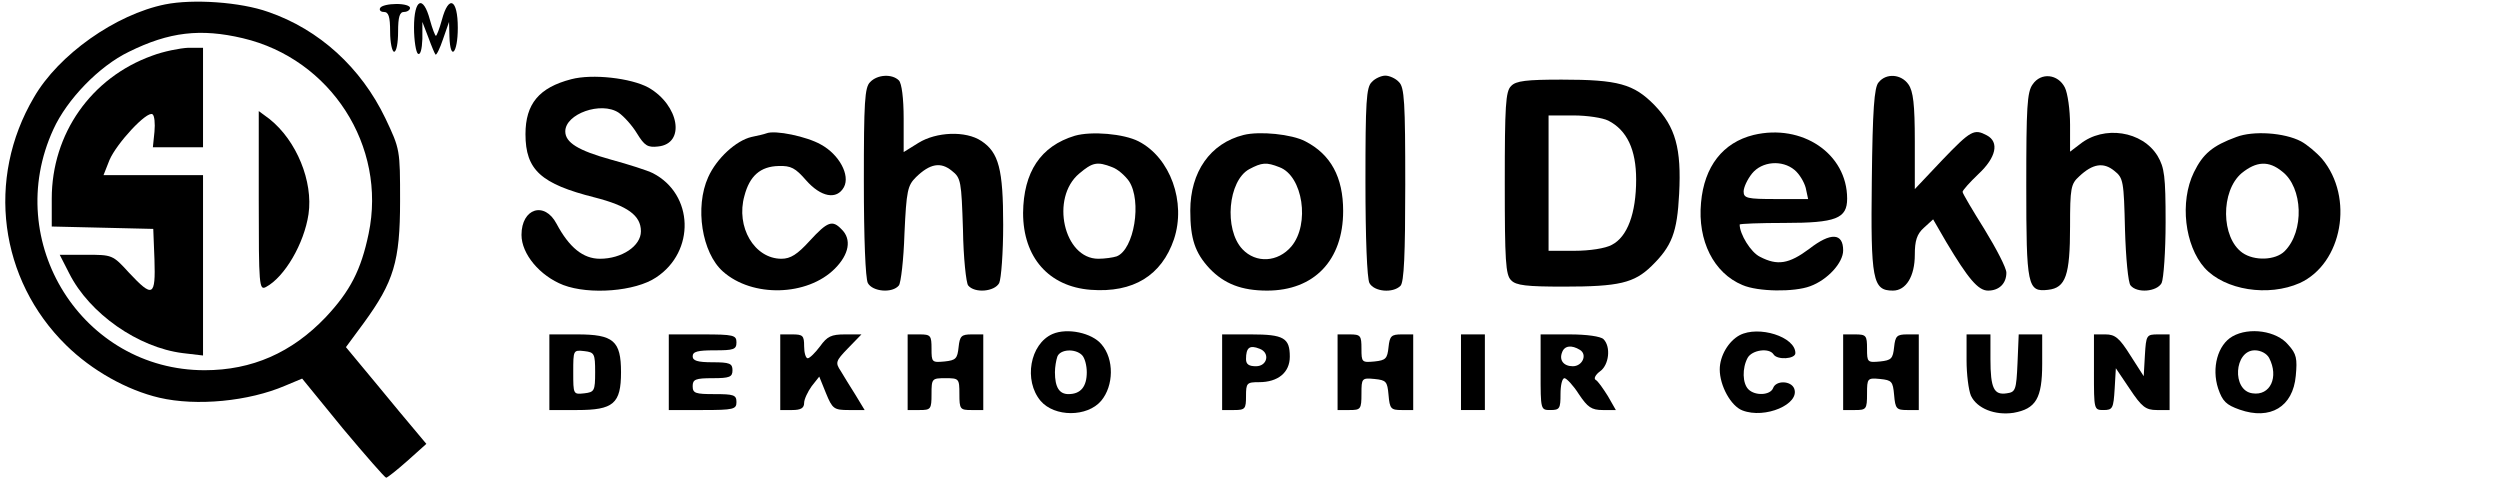<?xml version="1.0" standalone="no"?>
<!DOCTYPE svg PUBLIC "-//W3C//DTD SVG 20010904//EN"
 "http://www.w3.org/TR/2001/REC-SVG-20010904/DTD/svg10.dtd">
<svg version="1.0" xmlns="http://www.w3.org/2000/svg"
 width="628pt" height="120pt" viewBox="0 0 628 120"
 preserveAspectRatio="xMidYMid meet">

<g transform="translate(0,120) scale(0.1,-0.1)"
fill="#000000" stroke="none">
<path d="M415 1189 c-124 -25 -268 -126 -330 -234 -120 -204 -87 -457 81 -622
65 -64 153 -113 234 -132 94 -22 225 -9 316 30 l43 18 102 -125 c57 -68 106
-124 109 -124 3 0 27 19 53 42 l48 43 -67 80 c-36 44 -82 99 -101 122 l-34 41
45 61 c75 103 91 154 91 306 0 129 0 130 -37 208 -61 127 -166 223 -294 267
-70 25 -189 33 -259 19z m195 -85 c221 -52 362 -271 316 -491 -19 -91 -46
-144 -108 -210 -85 -89 -185 -133 -304 -133 -307 0 -510 322 -380 605 34 75
115 159 190 195 101 50 180 59 286 34z"/>
<path d="M382 1060 c-153 -55 -252 -196 -252 -359 l0 -70 128 -3 127 -3 3 -77
c3 -93 -4 -97 -64 -33 -41 45 -42 45 -108 45 l-66 0 24 -47 c51 -101 173 -186
285 -200 l51 -6 0 227 0 226 -125 0 -125 0 15 38 c18 42 94 124 108 115 5 -3
7 -23 5 -44 l-4 -39 63 0 63 0 0 125 0 125 -37 0 c-21 -1 -62 -9 -91 -20z"/>
<path d="M650 695 c0 -212 1 -225 18 -216 47 25 96 109 107 183 12 82 -30 185
-98 239 l-27 20 0 -226z"/>
<path d="M955 1180 c-3 -5 1 -10 9 -10 12 0 16 -11 16 -50 0 -27 5 -50 10 -50
6 0 10 23 10 50 0 38 4 50 15 50 8 0 15 5 15 10 0 6 -15 10 -34 10 -19 0 -38
-4 -41 -10z"/>
<path d="M1040 1131 c0 -33 5 -63 10 -66 6 -4 10 11 11 37 l0 43 15 -39 c8
-22 16 -41 18 -43 2 -3 11 15 19 39 l15 43 1 -37 c2 -63 21 -42 21 22 0 73
-23 84 -40 20 -6 -22 -13 -40 -15 -40 -2 0 -9 18 -15 40 -17 64 -40 53 -40
-19z"/>
<path d="M1435 1001 c-81 -21 -115 -62 -115 -138 0 -90 39 -125 174 -159 82
-21 116 -45 116 -85 0 -37 -48 -69 -103 -69 -42 0 -77 28 -109 88 -30 57 -88
39 -88 -28 0 -48 46 -103 105 -126 66 -25 181 -16 233 19 99 65 95 209 -8 262
-14 7 -61 22 -105 34 -83 23 -115 43 -115 71 0 44 90 76 134 47 13 -9 34 -32
46 -52 19 -31 27 -36 53 -33 70 7 53 104 -24 148 -44 24 -141 35 -194 21z"/>
<path d="M2186 994 c-14 -13 -16 -50 -16 -250 0 -143 4 -243 10 -255 12 -22
62 -26 78 -6 5 6 12 65 14 130 5 109 8 121 29 142 35 34 62 39 90 16 23 -18
24 -26 28 -148 1 -70 8 -134 13 -140 16 -20 66 -16 78 6 5 11 10 76 10 146 0
140 -11 182 -55 211 -39 26 -113 23 -158 -5 l-37 -23 0 84 c0 52 -5 89 -12 96
-17 17 -54 15 -72 -4z"/>
<path d="M3446 994 c-14 -13 -16 -50 -16 -250 0 -143 4 -243 10 -255 12 -22
59 -26 78 -7 9 9 12 79 12 254 0 207 -2 245 -16 258 -8 9 -24 16 -34 16 -10 0
-26 -7 -34 -16z"/>
<path d="M4719 993 c-11 -12 -15 -69 -17 -245 -3 -252 2 -278 53 -278 33 0 55
36 55 90 0 35 5 52 23 68 l23 21 33 -57 c55 -92 80 -122 105 -122 28 0 46 18
46 45 0 12 -25 60 -55 109 -30 48 -55 90 -55 94 0 4 18 24 40 45 44 41 53 80
21 97 -32 17 -40 13 -112 -62 l-69 -73 0 120 c0 93 -4 126 -16 143 -18 26 -56
29 -75 5z"/>
<path d="M5106 988 c-14 -19 -16 -58 -16 -253 0 -255 3 -269 55 -263 44 5 55
36 55 159 0 97 2 107 23 126 34 32 61 36 88 14 23 -18 24 -26 27 -148 2 -70 8
-134 14 -140 16 -20 66 -16 78 6 5 11 10 80 10 153 0 116 -3 137 -20 166 -38
63 -135 78 -195 30 l-25 -19 0 68 c0 37 -6 79 -13 93 -17 34 -60 39 -81 8z"/>
<path d="M3796 984 c-14 -13 -16 -50 -16 -244 0 -194 2 -231 16 -244 12 -13
39 -16 132 -16 139 0 177 9 221 52 51 50 64 84 69 181 6 114 -9 168 -62 223
-52 53 -91 64 -233 64 -88 0 -115 -3 -127 -16z m244 -87 c47 -24 70 -73 70
-148 0 -85 -22 -144 -61 -164 -16 -9 -56 -15 -94 -15 l-65 0 0 170 0 170 63 0
c34 0 73 -6 87 -13z"/>
<path d="M1925 865 c-5 -2 -22 -6 -37 -9 -39 -9 -88 -54 -109 -101 -34 -75
-16 -190 37 -237 74 -66 212 -62 281 7 36 36 43 74 17 99 -23 24 -35 20 -80
-29 -31 -34 -48 -45 -71 -45 -68 0 -115 80 -93 158 13 50 40 74 86 75 31 1 42
-5 69 -36 37 -42 77 -50 95 -17 16 30 -12 82 -58 107 -35 20 -115 37 -137 28z"/>
<path d="M2700 859 c-86 -26 -129 -91 -130 -194 0 -112 65 -185 170 -193 107
-8 178 36 209 127 31 93 -9 205 -89 246 -37 19 -118 26 -160 14z m94 -79 c14
-5 32 -21 42 -35 33 -50 13 -172 -31 -189 -9 -3 -30 -6 -46 -6 -87 0 -121 153
-48 214 33 28 45 31 83 16z"/>
<path d="M3124 861 c-84 -21 -134 -93 -134 -190 0 -71 12 -106 48 -145 37 -39
81 -56 145 -56 118 0 191 76 191 200 0 85 -31 142 -95 175 -34 18 -115 26
-155 16z m90 -81 c59 -22 77 -143 30 -199 -34 -40 -89 -43 -123 -7 -47 50 -36
172 17 201 32 17 43 18 76 5z"/>
<path d="M4405 861 c-77 -19 -124 -79 -132 -170 -9 -96 32 -177 104 -207 39
-17 130 -18 170 -3 44 16 83 59 83 90 0 44 -31 46 -85 4 -51 -38 -80 -43 -124
-20 -23 11 -51 57 -51 81 0 2 51 4 113 4 129 0 157 11 157 61 0 113 -113 189
-235 160z m103 -88 c12 -10 24 -30 28 -45 l6 -28 -81 0 c-72 0 -81 2 -81 19 0
10 9 30 21 45 25 31 76 35 107 9z"/>
<path d="M5618 856 c-60 -22 -84 -42 -107 -89 -36 -74 -23 -184 27 -240 51
-56 160 -73 239 -38 107 49 137 215 56 312 -14 16 -38 36 -53 44 -42 22 -120
27 -162 11z m115 -87 c52 -40 56 -150 6 -200 -23 -23 -76 -25 -106 -4 -54 38
-55 155 -2 200 37 30 68 32 102 4z"/>
<path d="M2644 361 c-57 -25 -73 -117 -30 -168 35 -41 117 -41 152 0 32 38 33
105 1 142 -24 29 -86 42 -123 26z m74 -53 c7 -7 12 -26 12 -43 0 -36 -15 -55
-46 -55 -23 0 -34 17 -34 55 0 13 3 30 6 39 7 19 45 21 62 4z"/>
<path d="M4370 358 c-28 -15 -50 -52 -50 -86 0 -41 28 -92 57 -103 57 -22 145
16 130 55 -8 20 -46 21 -53 1 -7 -18 -45 -20 -62 -3 -15 15 -16 53 -2 79 11
20 54 26 65 9 9 -15 55 -12 55 3 0 41 -92 70 -140 45z"/>
<path d="M5608 355 c-37 -21 -53 -79 -36 -131 11 -32 20 -41 54 -53 77 -27
134 7 141 85 4 43 2 55 -19 78 -29 35 -98 45 -140 21z m92 -54 c25 -48 3 -96
-42 -89 -52 7 -46 108 6 108 15 0 30 -8 36 -19z"/>
<path d="M1380 265 l0 -95 70 0 c91 0 110 16 110 95 0 79 -19 95 -110 95 l-70
0 0 -95z m115 0 c0 -47 -2 -50 -27 -53 -28 -3 -28 -3 -28 53 0 56 0 56 28 53
25 -3 27 -6 27 -53z"/>
<path d="M1680 265 l0 -95 85 0 c78 0 85 2 85 20 0 18 -7 20 -55 20 -48 0 -55
2 -55 20 0 17 7 20 50 20 43 0 50 3 50 20 0 17 -7 20 -50 20 -38 0 -50 4 -50
15 0 12 13 15 55 15 48 0 55 2 55 20 0 18 -7 20 -85 20 l-85 0 0 -95z"/>
<path d="M1960 265 l0 -95 30 0 c22 0 30 5 30 18 0 9 9 28 19 42 l19 24 17
-42 c16 -39 20 -42 57 -42 l40 0 -23 38 c-13 20 -29 47 -37 60 -14 21 -13 25
18 57 l34 35 -41 0 c-35 0 -45 -5 -63 -30 -12 -16 -26 -30 -31 -30 -5 0 -9 14
-9 30 0 27 -3 30 -30 30 l-30 0 0 -95z"/>
<path d="M2280 265 l0 -95 30 0 c28 0 30 2 30 40 0 39 1 40 35 40 34 0 35 -1
35 -40 0 -38 2 -40 30 -40 l30 0 0 95 0 95 -29 0 c-26 0 -30 -4 -33 -32 -3
-29 -7 -33 -35 -36 -32 -3 -33 -2 -33 32 0 33 -2 36 -30 36 l-30 0 0 -95z"/>
<path d="M3070 265 l0 -95 30 0 c28 0 30 3 30 35 0 33 2 35 33 35 47 0 77 24
77 64 0 47 -15 56 -97 56 l-73 0 0 -95z m94 59 c27 -10 20 -44 -9 -44 -18 0
-25 5 -25 18 0 29 9 36 34 26z"/>
<path d="M3360 265 l0 -95 30 0 c28 0 30 2 30 41 0 39 1 40 33 37 29 -3 32 -6
35 -40 3 -35 6 -38 33 -38 l29 0 0 95 0 95 -29 0 c-26 0 -30 -4 -33 -32 -3
-29 -7 -33 -35 -36 -32 -3 -33 -2 -33 32 0 33 -2 36 -30 36 l-30 0 0 -95z"/>
<path d="M3670 265 l0 -95 30 0 30 0 0 95 0 95 -30 0 -30 0 0 -95z"/>
<path d="M3870 265 c0 -95 0 -95 25 -95 23 0 25 4 25 40 0 22 4 40 10 40 5 0
22 -18 36 -40 22 -33 32 -40 60 -40 l33 0 -20 35 c-12 19 -25 38 -31 41 -5 3
0 13 11 21 23 16 28 62 9 81 -7 7 -42 12 -85 12 l-73 0 0 -95z m99 56 c19 -12
6 -41 -18 -41 -23 0 -35 15 -27 35 6 17 24 19 45 6z"/>
<path d="M4630 265 l0 -95 30 0 c28 0 30 2 30 41 0 39 1 40 33 37 29 -3 32 -6
35 -40 3 -35 6 -38 33 -38 l29 0 0 95 0 95 -29 0 c-26 0 -30 -4 -33 -32 -3
-29 -7 -33 -35 -36 -32 -3 -33 -2 -33 32 0 33 -2 36 -30 36 l-30 0 0 -95z"/>
<path d="M4940 295 c0 -35 5 -75 11 -89 15 -32 60 -50 107 -43 56 10 72 36 72
123 l0 74 -30 0 -29 0 -3 -72 c-3 -68 -5 -73 -27 -76 -32 -5 -41 12 -41 86 l0
62 -30 0 -30 0 0 -65z"/>
<path d="M5260 265 c0 -94 0 -95 24 -95 23 0 25 4 28 53 l3 52 35 -52 c30 -45
40 -53 68 -53 l32 0 0 95 0 95 -29 0 c-29 0 -30 -2 -33 -52 l-3 -53 -34 53
c-27 43 -38 52 -62 52 l-29 0 0 -95z"/>
</g>
</svg>
